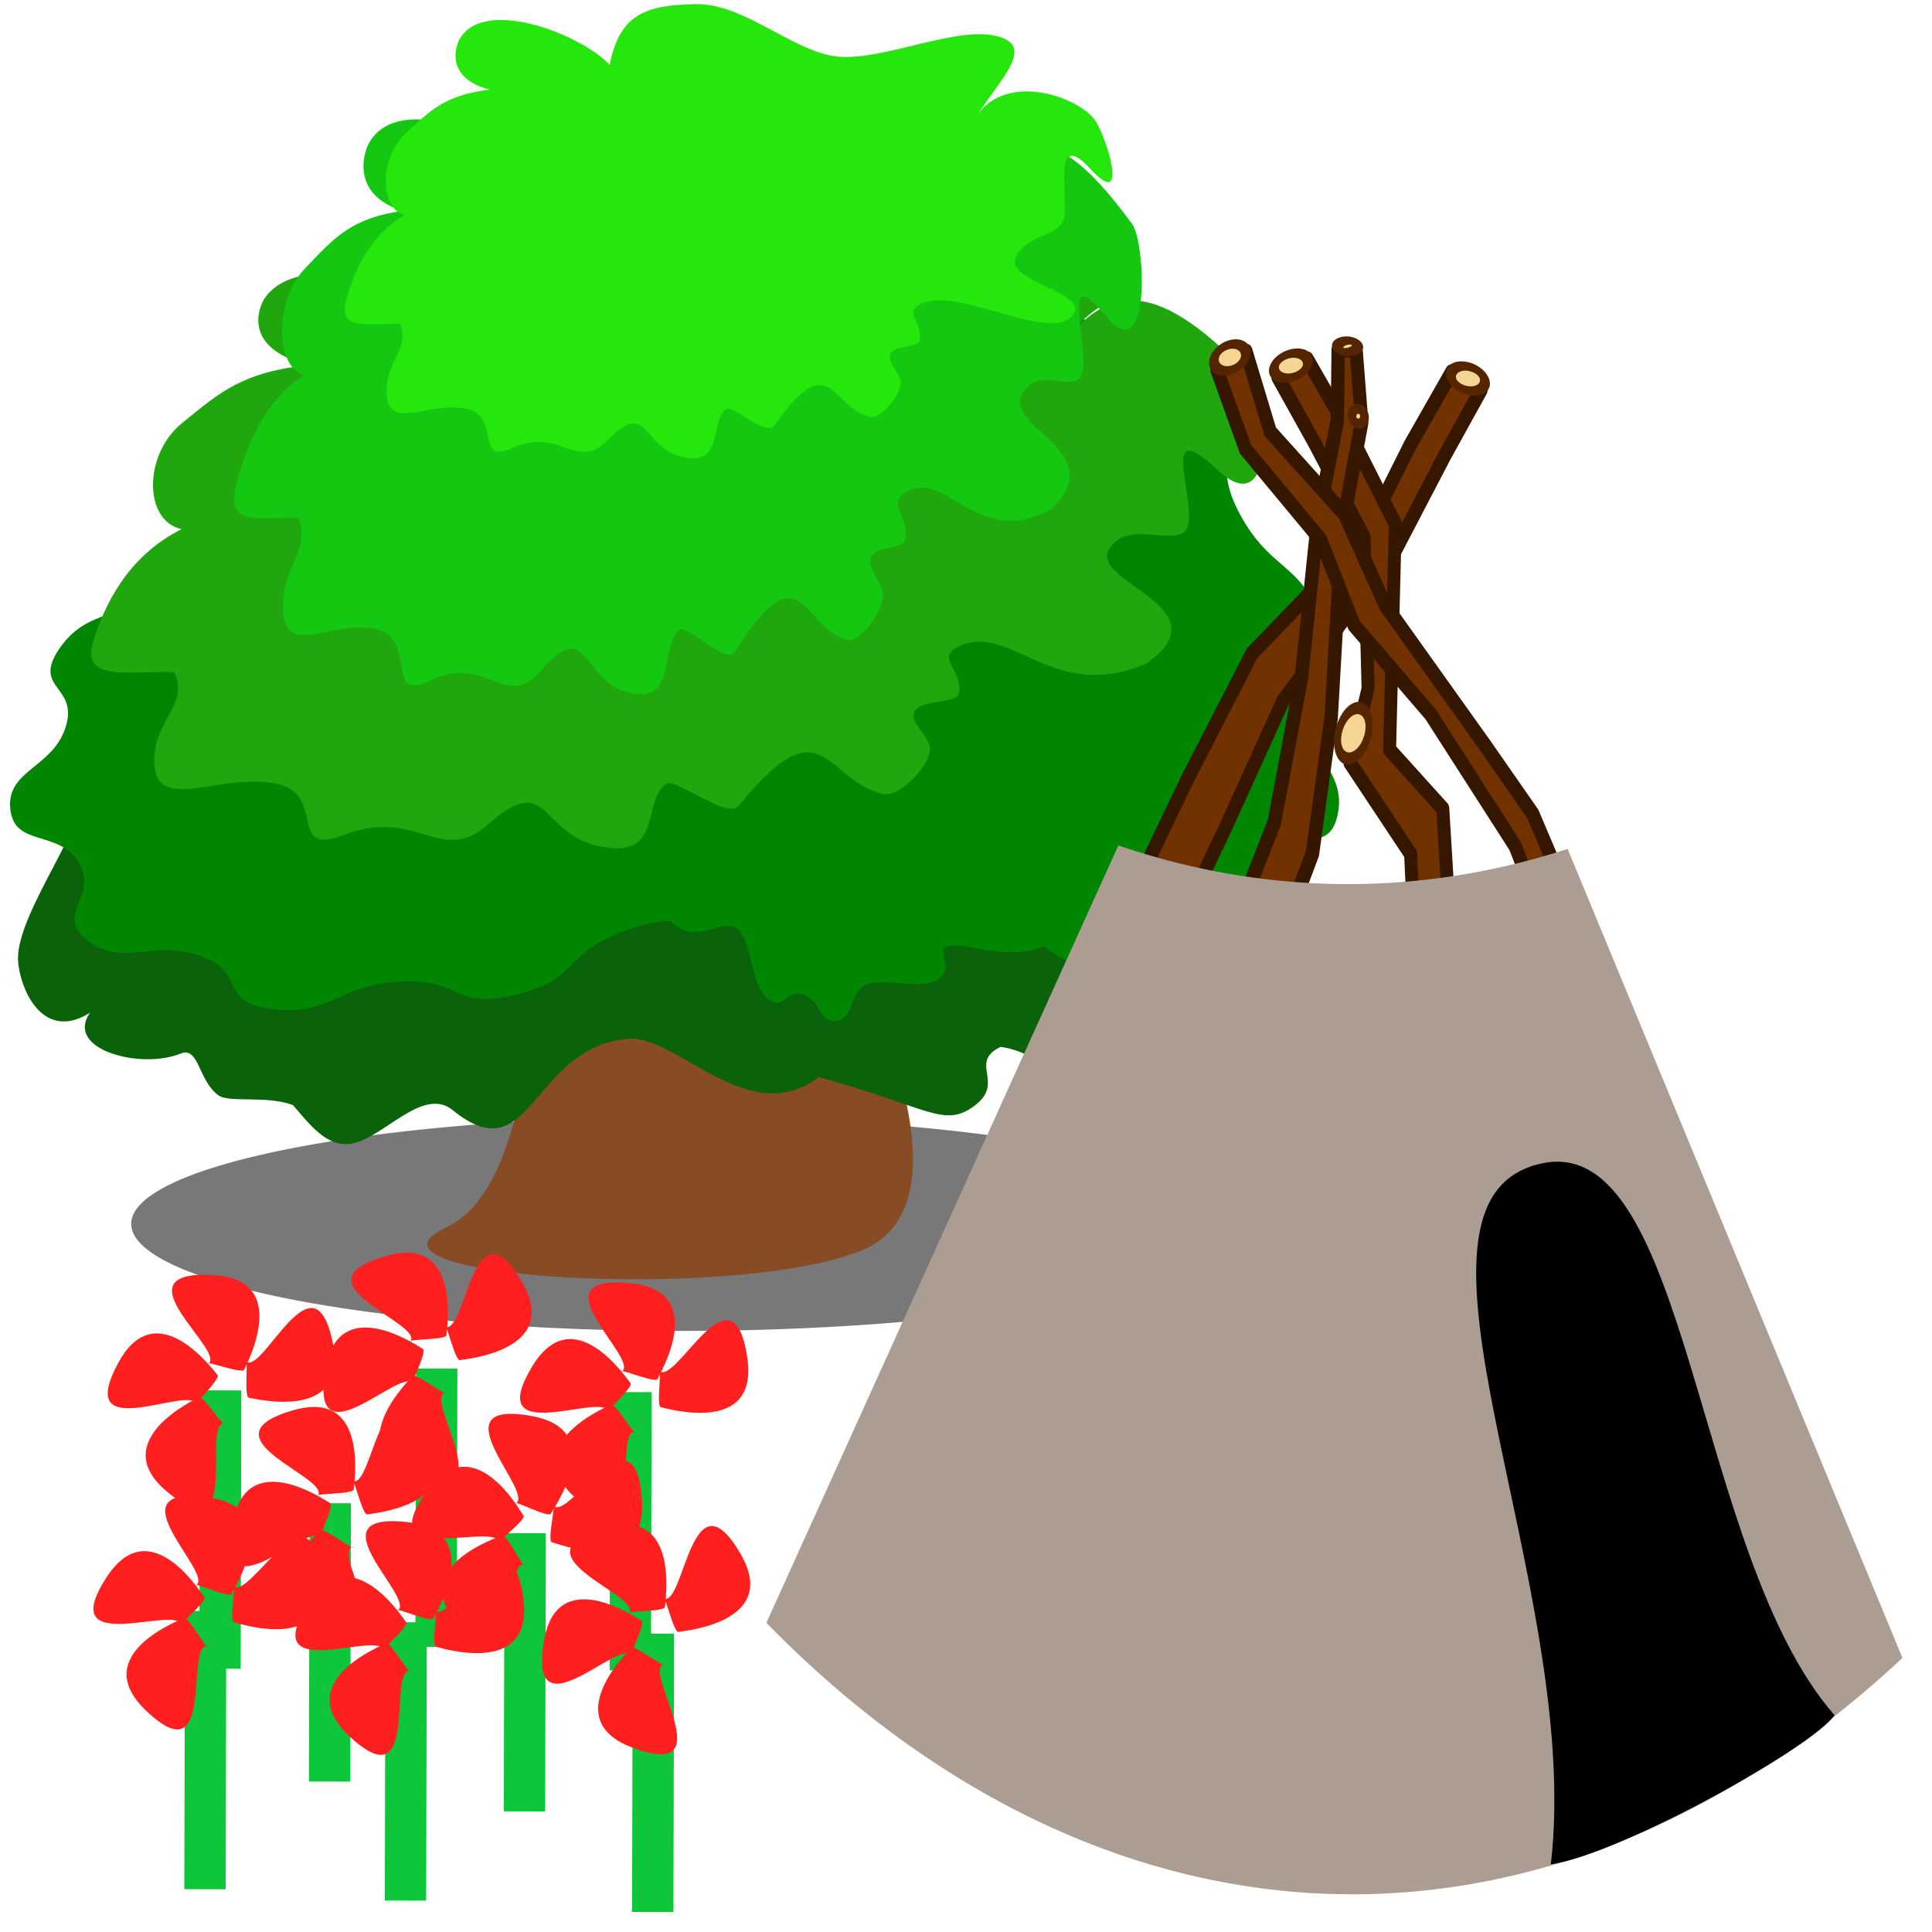 <?xml version="1.0" encoding="UTF-8" standalone="no"?>
<!-- Created with Inkscape (http://www.inkscape.org/) -->

<svg
   xmlns:osb="http://www.openswatchbook.org/uri/2009/osb"
   xmlns:dc="http://purl.org/dc/elements/1.1/"
   xmlns:cc="http://creativecommons.org/ns#"
   xmlns:rdf="http://www.w3.org/1999/02/22-rdf-syntax-ns#"
   xmlns:svg="http://www.w3.org/2000/svg"
   xmlns="http://www.w3.org/2000/svg"
   xmlns:xlink="http://www.w3.org/1999/xlink"
   xmlns:sodipodi="http://sodipodi.sourceforge.net/DTD/sodipodi-0.dtd"
   xmlns:inkscape="http://www.inkscape.org/namespaces/inkscape"
   width="420mm"
   height="420mm"
   viewBox="0 0 420 420"
   version="1.1"
   id="svg8"
   sodipodi:docname="town_button.svg.2019_09_12_15_59_25.0.svg"
   inkscape:version="0.92.3 (2405546, 2018-03-11)"
   inkscape:export-filename="/home/jakmeier/fun/gamedev/paddlers/paddlers-frontend/static/gui/town_button_hov.png"
   inkscape:export-xdpi="4.8380952"
   inkscape:export-ydpi="4.8380952">
  <defs
     id="defs2">
    <linearGradient
       osb:paint="solid"
       id="linearGradient2518">
      <stop
         id="stop2516"
         offset="0"
         style="stop-color:#fcb5ff;stop-opacity:1;" />
    </linearGradient>
    <inkscape:path-effect
       end_linecap_type="zerowidth"
       miter_limit="4"
       linejoin_type="extrp_arc"
       start_linecap_type="zerowidth"
       interpolator_beta="0.2"
       interpolator_type="CubicBezierJohan"
       sort_points="true"
       offset_points="0,142.162"
       is_visible="true"
       id="path-effect888"
       effect="powerstroke" />
    <filter
       y="-0.25"
       height="1.5"
       inkscape:menu-tooltip="Darkens the edge with an inner blur and adds a flexible glow"
       inkscape:menu="Shadows and Glows"
       inkscape:label="Dark and Glow"
       style="color-interpolation-filters:sRGB;"
       id="filter1187">
      <feGaussianBlur
         stdDeviation="5"
         result="result6"
         id="feGaussianBlur1177" />
      <feComposite
         result="result8"
         in="SourceGraphic"
         operator="atop"
         in2="result6"
         id="feComposite1179" />
      <feComposite
         result="result9"
         operator="over"
         in2="SourceAlpha"
         in="result8"
         id="feComposite1181" />
      <feColorMatrix
         values="1 0 0 0 0 0 1 0 0 0 0 0 1 0 0 0 0 0 1 0 "
         result="result10"
         id="feColorMatrix1183" />
      <feBlend
         in="result10"
         mode="normal"
         in2="result6"
         id="feBlend1185" />
    </filter>
  </defs>
  <sodipodi:namedview
     id="base"
     pagecolor="#ffffff"
     bordercolor="#666666"
     borderopacity="1.0"
     inkscape:pageopacity="0.0"
     inkscape:pageshadow="2"
     inkscape:zoom="0.35000001"
     inkscape:cx="950.57466"
     inkscape:cy="409.18073"
     inkscape:document-units="mm"
     inkscape:current-layer="layer3"
     showgrid="false"
     inkscape:window-width="3750"
     inkscape:window-height="2049"
     inkscape:window-x="90"
     inkscape:window-y="55"
     inkscape:window-maximized="1"
     inkscape:snap-nodes="false"
     inkscape:pagecheckerboard="true" />
  <g
     inkscape:groupmode="layer"
     id="layer3"
     inkscape:label="Glow"
     style="display:inline">
    <g
       id="g1149"
       style="filter:url(#filter1187)">
      <g
         style="stroke-width:1.753"
         transform="matrix(0.57,0,0,0.57,2.188,0.337)"
         id="g877-3">
        <g
           style="stroke-width:1.753"
           id="layer2-6"
           inkscape:label="back"
           transform="translate(0.843,6.622)">
          <path
             style="opacity:1;fill:#000000;fill-opacity:0.529;stroke:none;stroke-width:35.067;stroke-linecap:round;stroke-linejoin:round;stroke-miterlimit:4;stroke-dasharray:none;stroke-opacity:1;paint-order:markers stroke fill"
             d="M 464.911,459.557 A 209.777,40.821 0 0 1 255.134,500.378 209.777,40.821 0 0 1 45.357,459.557 209.777,40.821 0 0 1 255.134,418.735 209.777,40.821 0 0 1 464.911,459.557 Z"
             id="path2500-7" />
          <path
             style="opacity:1;fill:#874c25;fill-opacity:1;stroke:none;stroke-width:35.067;stroke-linecap:round;stroke-linejoin:round;stroke-miterlimit:4;stroke-dasharray:none;stroke-opacity:1;paint-order:markers stroke fill"
             d="m 198.513,342.913 h 114.905 c 0,0 59.202,105.506 11.493,126.336 -46.434,20.273 -201.459,11.15 -159.539,-8.285 37.721,-17.488 33.141,-118.05 33.141,-118.05 z"
             id="rect2497-5"
             inkscape:connector-curvature="0"
             sodipodi:nodetypes="ccssc" />
        </g>
        <g
           style="stroke-width:1.753"
           inkscape:label="Layer 1"
           id="layer1-3-3"
           transform="translate(0.843,209.622)">
          <path
             transform="matrix(0.998,-0.067,-0.117,0.993,0,0)"
             style="opacity:1;fill:#0a620a;fill-opacity:1;stroke:none;stroke-width:50.04;stroke-linecap:round;stroke-linejoin:round;stroke-miterlimit:4;stroke-dasharray:none;stroke-opacity:1;paint-order:markers stroke fill"
             d="m 504.373,98.779 c 0,26.488 -9.86,51.119 -27.383,72.539 -2.919,3.568 -15.48,2.93 -13.45,8.065 6.044,15.287 0.198,21.709 -15.904,19.716 -11.492,-1.423 1.559,7.569 -7.362,27.968 -6.645,15.195 -17.455,-5.632 -37.115,-9.48 -11.754,5.301 3.546,13.889 -7.251,22.048 -10.755,8.127 -17.262,-0.378 -61.397,-15.077 -24.704,18.963 -56.594,-20.301 -75.337,-19.779 -36.998,1.031 -30.623,50.124 -64.144,23.068 -12.914,-10.423 -25.886,9.916 -38.329,10.376 -8.904,0.329 -16.038,-8.524 -23.489,-16.527 -10.873,-4.506 -24.683,-2.369 -29.171,-5.719 -8.469,-6.322 -9.635,-19.539 -16.386,-17.108 -17.33,6.239 -56.616,-8.7 -28.052,-25.87 -20.787,24.147 -35.444,0.732 -38.628,-13.451 -3.661,-16.31 16.898,-46.624 16.898,-60.768 0,-83.936 104.43,-151.979 233.25,-151.979 128.821,-4e-6 233.25,68.043 233.25,151.979 z"
             id="path815-5"
             inkscape:connector-curvature="0"
             sodipodi:nodetypes="ssssscscssscsscssss" />
          <path
             transform="matrix(2.741,3.002,-1.76,1.653,-405.096,-798.822)"
             style="opacity:1;fill:#008600;fill-opacity:1;stroke:none;stroke-width:11.194;stroke-linecap:round;stroke-linejoin:round;stroke-miterlimit:4;stroke-dasharray:none;stroke-opacity:1;paint-order:markers stroke fill"
             inkscape:transform-center-x="-5.8878155"
             inkscape:transform-center-y="-7.836014"
             d="m 297.523,23.048 c -4.854,3.748 -1.899,7.296 -7.558,9.66 -5.659,2.364 -6.106,-2.232 -12.183,-1.414 -6.078,0.819 -5.293,5.369 -11.375,4.587 -6.082,-0.782 -4.171,-4.986 -9.844,-7.316 -5.673,-2.33 -7.268,2.003 -12.144,-1.715 -4.876,-3.719 -1.119,-6.404 -4.867,-11.258 -3.748,-4.854 -7.296,-1.899 -9.66,-7.558 -2.364,-5.659 2.232,-6.106 1.414,-12.183 -0.819,-6.078 -5.369,-5.293 -4.587,-11.375 0.782,-6.082 4.986,-4.171 7.316,-9.844 2.33,-5.673 -2.003,-7.268 1.715,-12.144 3.719,-4.876 6.404,-1.119 11.258,-4.867 4.854,-3.748 1.899,-7.296 7.558,-9.66 5.659,-2.364 6.106,2.232 12.183,1.414 6.078,-0.819 5.293,-5.369 11.375,-4.587 6.082,0.782 4.171,4.986 9.844,7.316 5.673,2.33 7.268,-2.003 12.144,1.715 4.876,3.719 1.119,6.404 4.867,11.258 3.748,4.854 7.296,1.899 9.66,7.558 2.364,5.659 -2.232,6.106 -1.414,12.183 0.819,6.078 5.369,5.293 4.587,11.375 -0.782,6.082 -4.986,4.171 -7.316,9.844 -2.33,5.673 2.003,7.268 -1.715,12.144 -3.719,4.876 -6.404,1.119 -11.258,4.867 z"
             id="path2503-5-6" />
          <path
             transform="matrix(3.888,-1.187,0.738,2.299,-870.797,403.034)"
             style="opacity:1;fill:#008600;fill-opacity:1;stroke:none;stroke-width:11.194;stroke-linecap:round;stroke-linejoin:round;stroke-miterlimit:4;stroke-dasharray:none;stroke-opacity:1;paint-order:markers stroke fill"
             inkscape:transform-center-x="4.5509025"
             inkscape:transform-center-y="-8.6809621"
             d="m 297.523,23.048 c -4.854,3.748 -1.899,7.296 -7.558,9.66 -5.659,2.364 -6.106,-2.232 -12.183,-1.414 -6.078,0.819 -5.293,5.369 -11.375,4.587 -6.082,-0.782 -4.171,-4.986 -9.844,-7.316 -5.673,-2.33 -7.268,2.003 -12.144,-1.715 -4.876,-3.719 -1.119,-6.404 -4.867,-11.258 -3.748,-4.854 -7.296,-1.899 -9.66,-7.558 -2.364,-5.659 2.232,-6.106 1.414,-12.183 -0.819,-6.078 -5.369,-5.293 -4.587,-11.375 0.782,-6.082 4.986,-4.171 7.316,-9.844 2.33,-5.673 -2.003,-7.268 1.715,-12.144 3.719,-4.876 6.404,-1.119 11.258,-4.867 4.854,-3.748 1.899,-7.296 7.558,-9.66 5.659,-2.364 6.106,2.232 12.183,1.414 6.078,-0.819 5.293,-5.369 11.375,-4.587 6.082,0.782 4.171,4.986 9.844,7.316 5.673,2.33 7.268,-2.003 12.144,1.715 4.876,3.719 1.119,6.404 4.867,11.258 3.748,4.854 7.296,1.899 9.66,7.558 2.364,5.659 -2.232,6.106 -1.414,12.183 0.819,6.078 5.369,5.293 4.587,11.375 -0.782,6.082 -4.986,4.171 -7.316,9.844 -2.33,5.673 2.003,7.268 -1.715,12.144 -3.719,4.876 -6.404,1.119 -11.258,4.867 z"
             id="path2503-5-3-2" />
          <path
             transform="matrix(0.326,1.911,-1.062,0.403,206.765,-426.751)"
             style="opacity:1;fill:#008600;fill-opacity:1;stroke:none;stroke-width:23.86;stroke-linecap:round;stroke-linejoin:round;stroke-miterlimit:4;stroke-dasharray:none;stroke-opacity:1;paint-order:markers stroke fill"
             inkscape:transform-center-x="-4.1015268"
             inkscape:transform-center-y="-2.3965311"
             d="m 294.153,23.776 c -4.854,3.748 1.36,18.869 -9.811,24.828 -5.625,3 -3.888,9.306 -9.965,10.124 -6.078,0.819 -1.887,-22.065 -7.969,-22.847 -6.082,-0.782 -4.171,-4.986 -9.844,-7.316 -5.673,-2.33 -7.268,2.003 -12.144,-1.715 -4.876,-3.719 -1.119,-6.404 -4.867,-11.258 -3.748,-4.854 -7.296,-1.899 -9.66,-7.558 -2.364,-5.659 2.232,-6.106 1.414,-12.183 -0.819,-6.078 -5.369,-5.293 -4.587,-11.375 0.782,-6.082 4.986,-4.171 7.316,-9.844 2.33,-5.673 -2.003,-7.268 1.715,-12.144 3.719,-4.876 6.404,-1.119 11.258,-4.867 4.854,-3.748 1.899,-7.296 7.558,-9.66 5.659,-2.364 6.106,2.232 12.183,1.414 6.078,-0.819 5.293,-5.369 11.375,-4.587 6.082,0.782 4.171,4.986 9.844,7.316 5.673,2.33 9.736,-5.954 14.2,-13.674 23.483,-40.61 15.809,-4.827 13.009,3.471 -7.578,22.461 -0.616,10.469 1.748,16.127 2.364,5.659 -4.518,20.712 -3.7,26.789 0.819,6.078 5.369,5.293 4.587,11.375 -0.782,6.082 -4.986,4.171 -7.316,9.844 -2.33,5.673 2.003,7.268 -1.715,12.144 -3.719,4.876 -9.774,1.847 -14.628,5.595 z"
             id="path2503-5-1-9"
             inkscape:connector-curvature="0"
             sodipodi:nodetypes="sssssssscsssssssssssscccs" />
          <path
             style="opacity:1;fill:#1fa70d;fill-opacity:1;stroke:none;stroke-width:35.067;stroke-linecap:round;stroke-linejoin:round;stroke-miterlimit:4;stroke-dasharray:none;stroke-opacity:1;paint-order:markers stroke fill"
             inkscape:transform-center-x="3.3603779"
             inkscape:transform-center-y="-7.776491"
             d="m 360.348,36.659 c -7.941,4.097 2.061,8.457 0.721,17.423 -0.65,4.348 -14.585,2.224 -16.957,7.06 -2.341,4.773 6.69,9.532 5.817,15.141 -1.077,6.921 -11.98,17.653 -17.839,16.316 -22.328,-5.095 -22.701,-35.566 -55.006,4.502 -4.34,5.383 -24.006,-10.636 -27.542,-8.388 -9.133,5.807 -1.829,26.526 -21.578,24.474 -27.83,-2.891 -21.725,-30.987 -46.783,-8.781 -17.607,15.603 -26.895,-6.956 -54.947,3.873 -21.674,8.367 -5.9,-15.984 -26.024,-19.711 C 77.92,84.44 53.854,101.043 54.157,79.189 54.361,64.531 67.717,57.857 61.755,46.125 43.644,45.534 25.753,50.183 31.05,33.714 35.006,21.415 43.462,2.154 64.584,-8.401 50.098,-11.477 49.928,-36.768 64.708,-48.82 79.488,-60.871 87.807,-68.314 113.467,-71.064 95.093,-75.041 90.815,-85.526 95.676,-95.505 c 13.428,-22.896 70.712,-3.043 86.866,12.039 5.713,-25.932 21.793,-29.875 49.388,-30.361 28.829,-0.508 57.301,25.093 83.546,26.359 26.245,1.266 65.789,-15.052 89,-10.512 23.21,4.54 11.959,-2.076 -2.766,17.285 17.405,-20.573 35.05,-23.582 71.101,14.723 6.655,7.071 9.45,56.41 -13.368,34.809 -21.261,-20.127 -9.548,7.086 -10.742,19.793 -1.194,12.707 -22.028,-2.383 -30.297,10.432 C 410.134,11.878 462.706,21.239 432.768,42.74 396.222,58.571 380.631,26.193 360.348,36.659 Z"
             id="path2503-2-1"
             inkscape:connector-curvature="0"
             sodipodi:nodetypes="sssssssssssscscscccssscsscccs" />
          <path
             style="opacity:1;fill:#14c710;fill-opacity:1;stroke:none;stroke-width:35.067;stroke-linecap:round;stroke-linejoin:round;stroke-miterlimit:4;stroke-dasharray:none;stroke-opacity:1;paint-order:markers stroke fill"
             inkscape:transform-center-x="2.5996153"
             inkscape:transform-center-y="-7.776491"
             d="m 340.121,-22.104 c -6.143,4.097 1.594,8.457 0.558,17.423 -0.503,4.348 -11.283,2.224 -13.118,7.059 -1.811,4.773 5.175,9.532 4.5,15.141 -0.833,6.921 -9.268,17.653 -13.801,16.316 -17.273,-5.095 -17.562,-35.566 -42.553,4.502 -3.357,5.383 -18.571,-10.636 -21.307,-8.388 -7.065,5.807 -1.415,26.526 -16.693,24.474 -21.53,-2.891 -16.807,-30.987 -36.192,-8.781 -13.621,15.603 -20.806,-6.956 -42.508,3.873 -16.767,8.367 -4.565,-15.984 -20.133,-19.711 -17.243,-4.127 -35.861,12.476 -35.626,-9.378 0.158,-14.658 10.489,-21.332 5.878,-33.064 -14.011,-0.591 -27.852,4.058 -23.754,-12.411 3.061,-12.299 9.602,-31.56 25.942,-42.115 -11.207,-3.077 -11.337,-28.368 0.096,-40.419 11.434,-12.051 17.869,-19.495 37.72,-22.244 -14.214,-3.978 -17.524,-14.462 -13.763,-24.442 10.388,-22.896 54.704,-3.043 67.2,12.039 4.419,-25.932 16.859,-29.875 38.207,-30.361 22.303,-0.508 44.329,25.093 64.632,26.359 20.303,1.266 50.895,-15.052 68.851,-10.512 17.956,4.54 9.251,-2.076 -2.14,17.285 13.465,-20.573 27.115,-23.582 55.005,14.723 5.149,7.071 7.311,56.41 -10.342,34.809 -16.448,-20.127 -7.386,7.086 -8.31,19.793 -0.924,12.707 -17.041,-2.383 -23.438,10.432 -6.397,12.816 34.274,22.177 11.113,43.678 -28.272,15.831 -40.334,-16.546 -56.025,-6.081 z"
             id="path2503-2-9-2"
             inkscape:connector-curvature="0"
             sodipodi:nodetypes="sssssssssssscscscccssscsscccs" />
          <path
             style="opacity:1;fill:#25e70b;fill-opacity:1;stroke:none;stroke-width:35.067;stroke-linecap:round;stroke-linejoin:round;stroke-miterlimit:4;stroke-dasharray:none;stroke-opacity:1;paint-order:markers stroke fill"
             inkscape:transform-center-x="2.2273475"
             inkscape:transform-center-y="-5.9305437"
             d="m 345.697,-93.875 c -5.263,3.125 1.366,6.449 0.478,13.287 -0.431,3.316 -9.667,1.696 -11.239,5.384 -1.552,3.64 4.434,7.269 3.856,11.547 -0.714,5.278 -7.94,13.462 -11.824,12.443 -14.799,-3.885 -15.047,-27.123 -36.459,3.434 -2.877,4.105 -15.912,-8.112 -18.255,-6.397 -6.054,4.428 -1.212,20.229 -14.302,18.664 -18.446,-2.205 -14.4,-23.631 -31.009,-6.696 -11.67,11.899 -17.826,-5.305 -36.42,2.954 -14.366,6.381 -3.911,-12.19 -17.249,-15.032 -14.773,-3.148 -30.725,9.515 -30.523,-7.152 0.135,-11.179 8.987,-16.268 5.036,-25.216 -12.004,-0.451 -23.863,3.094 -20.352,-9.465 2.622,-9.38 8.227,-24.069 22.227,-32.118 -9.601,-2.346 -9.714,-21.634 0.083,-30.825 9.796,-9.191 15.31,-14.867 32.318,-16.964 -12.178,-3.034 -15.014,-11.029 -11.792,-18.64 8.9,-17.461 46.869,-2.321 57.576,9.181 3.786,-19.776 14.444,-22.784 32.735,-23.154 19.108,-0.387 37.98,19.136 55.375,20.102 17.395,0.966 43.606,-11.479 58.99,-8.017 15.384,3.462 3.032,15.135 -6.728,29.901 11.536,-15.69 37.143,-7.031 44.293,1.716 4.41,5.394 13.993,35.814 -1.132,19.34 -14.092,-15.349 -9.162,7.134 -9.954,16.824 -0.792,9.691 -13.055,6.542 -18.536,16.315 -5.481,9.774 30.653,14.03 20.857,23.221 -9.796,9.191 -44.605,-12.619 -58.049,-4.637 z"
             id="path2503-7"
             inkscape:connector-curvature="0"
             sodipodi:nodetypes="sssssssssssscscscccssscsscccs" />
        </g>
      </g>
      <g
         id="use2163-0"
         transform="matrix(-0.021,-0.193,0.169,-0.012,222.828,129.562)"
         style="stroke-width:5.844">
        <g
           style="stroke-width:5.844"
           transform="translate(-34.699,262.957)"
           id="g4693-93">
          <g
             style="stroke-width:5.844"
             id="g4688-60">
            <path
               d="m -1041.096,-655.341 c 0,23.027 -18.667,41.694 -41.694,41.694 -23.027,0 -41.694,-18.667 -41.694,-41.694 0,-23.027 18.667,-41.694 41.694,-41.694 23.027,0 41.694,18.667 41.694,41.694 z m -19.794,-35.486 878.112,609.799 135.404,99.992 120.881,159.096 99.254,71.57 78.671,63.423 -22.317,34.86 -71.07,-55.851 L 56.355,216.052 -102.294,52.297 -238.095,-37.873 -1106.657,-636.416 Z"
               style="opacity:1;fill:#723200;fill-opacity:1;stroke:#351700;stroke-width:16.586;stroke-linecap:round;stroke-linejoin:round;stroke-miterlimit:4;stroke-dasharray:none;stroke-opacity:1;paint-order:markers stroke fill"
               id="path963-6"
               inkscape:connector-curvature="0"
               sodipodi:nodetypes="sssssccccccccccccc" />
          </g>
          <path
             transform="matrix(0.934,-0.356,-0.019,1,0,0)"
             style="opacity:1;fill:#f5d591;fill-opacity:1;stroke:#552500;stroke-width:11.482;stroke-linecap:butt;stroke-linejoin:round;stroke-miterlimit:4;stroke-dasharray:none;stroke-opacity:1;paint-order:markers stroke fill"
             d="m 283.886,428.274 a 15.41,20.577 0 0 1 -15.41,20.577 15.41,20.577 0 0 1 -15.41,-20.577 15.41,20.577 0 0 1 15.41,-20.577 15.41,20.577 0 0 1 15.41,20.577 z"
             id="circle965-26" />
        </g>
        <g
           id="g4693-3-1"
           style="stroke-width:5.844"
           transform="matrix(0.985,0.243,0.121,-0.985,-42.878,640.148)">
          <g
             style="stroke-width:5.844"
             id="g4688-6-8">
            <path
               d="m -1337.254,-98.355 c 0,23.027 -18.667,41.694 -41.694,41.694 -23.027,0 -41.694,-18.667 -41.694,-41.694 0,-23.027 18.667,-41.694 41.694,-41.694 23.027,0 41.694,18.667 41.694,41.694 z m -19.794,-35.486 1115.861,212.871 61.852,75.86 252.841,23.171 99.254,71.57 78.671,63.423 -22.317,34.86 -71.07,-55.851 -101.691,-76.011 -168.529,-25.429 -84.687,13.047 -97.491,-89.725 -1108.463,-193.376 z"
               style="opacity:1;fill:#723200;fill-opacity:1;stroke:#351700;stroke-width:16.586;stroke-linecap:round;stroke-linejoin:round;stroke-miterlimit:4;stroke-dasharray:none;stroke-opacity:1;paint-order:markers stroke fill"
               id="path963-1-7"
               inkscape:connector-curvature="0"
               sodipodi:nodetypes="ssssscccccccccccccc" />
          </g>
          <path
             transform="matrix(0.934,-0.356,-0.019,1,0,0)"
             style="opacity:1;fill:#f5d591;fill-opacity:1;stroke:#552500;stroke-width:11.482;stroke-linecap:butt;stroke-linejoin:round;stroke-miterlimit:4;stroke-dasharray:none;stroke-opacity:1;paint-order:markers stroke fill"
             d="m 283.886,428.274 a 15.41,20.577 0 0 1 -15.41,20.577 15.41,20.577 0 0 1 -15.41,-20.577 15.41,20.577 0 0 1 15.41,-20.577 15.41,20.577 0 0 1 15.41,20.577 z"
             id="circle965-2-92" />
        </g>
        <g
           id="g4693-9-0"
           style="stroke-width:5.844"
           transform="matrix(0.954,-0.307,0.232,0.974,-51.559,232.938)">
          <g
             style="stroke-width:5.844"
             id="g4688-22-2">
            <path
               d="m -1008.909,-811.516 c 0,23.027 -18.667,41.694 -41.694,41.694 -23.027,0 -41.694,-18.667 -41.694,-41.694 0,-23.027 18.667,-41.694 41.694,-41.694 23.027,0 41.694,18.667 41.694,41.694 z m -19.794,-35.486 800.843,830.574 143.094,101.321 158.273,93.167 99.254,71.57 73.989,34.463 -6.318,21.538 -78.172,-27.582 L 56.555,203.419 -138.133,101.251 -274.901,14.181 -1074.47,-792.592 Z"
               style="opacity:1;fill:#723200;fill-opacity:1;stroke:#351700;stroke-width:16.586;stroke-linecap:round;stroke-linejoin:round;stroke-miterlimit:4;stroke-dasharray:none;stroke-opacity:1;paint-order:markers stroke fill"
               id="path963-8-3"
               inkscape:connector-curvature="0"
               sodipodi:nodetypes="sssssccccccccccccc" />
          </g>
          <path
             transform="matrix(0.921,-0.389,-0.025,1,0,0)"
             style="opacity:1;fill:#f5d591;fill-opacity:1;stroke:#552500;stroke-width:11.585;stroke-linecap:butt;stroke-linejoin:round;stroke-miterlimit:4;stroke-dasharray:none;stroke-opacity:1;paint-order:markers stroke fill"
             d="m 287.291,406.048 a 7.566,12.147 0 0 1 -7.566,12.147 7.566,12.147 0 0 1 -7.566,-12.147 7.566,12.147 0 0 1 7.566,-12.147 7.566,12.147 0 0 1 7.566,12.147 z"
             id="circle965-9-75" />
          <path
             transform="matrix(0.868,-0.497,0.558,0.83,0,0)"
             style="opacity:1;fill:#f5d591;fill-opacity:1;stroke:#552500;stroke-width:11.072;stroke-linecap:butt;stroke-linejoin:round;stroke-miterlimit:4;stroke-dasharray:none;stroke-opacity:1;paint-order:markers stroke fill"
             d="m -5.649,325.213 a 7.947,8.342 0 0 1 -7.947,8.342 7.947,8.342 0 0 1 -7.947,-8.342 7.947,8.342 0 0 1 7.947,-8.342 7.947,8.342 0 0 1 7.947,8.342 z"
             id="circle965-9-7-9" />
        </g>
        <g
           transform="matrix(0.985,0.243,0.121,-0.985,506.778,629.504)"
           style="stroke-width:5.844"
           id="g4693-6-2">
          <g
             style="stroke-width:5.844"
             id="g4688-2-2"
             transform="translate(-593.641,-35.364)">
            <path
               d="m -1041.096,-655.341 c 0,23.027 -18.667,41.694 -41.694,41.694 -23.027,0 -41.694,-18.667 -41.694,-41.694 0,-23.027 18.667,-41.694 41.694,-41.694 23.027,0 41.694,18.667 41.694,41.694 z m -19.794,-35.486 874.113,545.523 72.895,70.075 148.786,146.165 99.054,64.568 86.442,105.9 88.227,41.921 L 286.312,318.185 199.065,270.743 103.468,162.413 10.441,108.264 -83.273,-1.486 -224.332,-127.362 -1106.657,-636.416 Z"
               style="opacity:1;fill:#723200;fill-opacity:1;stroke:#351700;stroke-width:16.586;stroke-linecap:round;stroke-linejoin:round;stroke-miterlimit:4;stroke-dasharray:none;stroke-opacity:1;paint-order:markers stroke fill"
               id="path963-9-8"
               inkscape:connector-curvature="0"
               sodipodi:nodetypes="sssssccccccccccccccc" />
          </g>
          <path
             transform="matrix(0.952,-0.305,-0.013,1,0,0)"
             style="opacity:1;fill:#f5d591;fill-opacity:1;stroke:#552500;stroke-width:11.355;stroke-linecap:butt;stroke-linejoin:round;stroke-miterlimit:4;stroke-dasharray:none;stroke-opacity:1;paint-order:markers stroke fill"
             d="m -289.43,174.439 a 16.172,19.344 0 0 1 -16.172,19.344 16.172,19.344 0 0 1 -16.172,-19.344 16.172,19.344 0 0 1 16.172,-19.344 16.172,19.344 0 0 1 16.172,19.344 z"
             id="circle965-1-9" />
        </g>
        <path
           transform="matrix(0.973,-0.232,-0.638,-0.77,0,0)"
           style="opacity:1;fill:#f5d591;fill-opacity:1;stroke:#552500;stroke-width:11.675;stroke-linecap:butt;stroke-linejoin:round;stroke-miterlimit:4;stroke-dasharray:none;stroke-opacity:1;paint-order:markers stroke fill"
           inkscape:transform-center-x="0.66164751"
           inkscape:transform-center-y="-7.1369052"
           d="m -415.94,-387.369 a 22.579,26.955 0 0 1 -22.579,26.955 22.579,26.955 0 0 1 -22.579,-26.955 22.579,26.955 0 0 1 22.579,-26.955 22.579,26.955 0 0 1 22.579,26.955 z"
           id="circle965-2-9-7" />
      </g>
      <path
         inkscape:connector-curvature="0"
         id="path870-3"
         d="m 243.116,183.795 -76.511,168.994 a 226.338,340.357 0 0 0 246.968,7.623 L 340.79,184.549 a 226.338,340.357 0 0 1 -97.674,-0.754 z"
         style="opacity:1;fill:#ac9d93;fill-opacity:1;stroke:none;stroke-width:20;stroke-linecap:round;stroke-linejoin:round;stroke-miterlimit:4;stroke-dasharray:none;stroke-opacity:1;paint-order:markers stroke fill" />
      <path
         sodipodi:nodetypes="ccsc"
         inkscape:connector-curvature="0"
         id="path909-6"
         d="m 398.812,372.862 c -4.905,7.115 -46.812,30.339 -61.68,32.44 7.152,-60.862 -38.589,-145.235 -1.616,-152.457 31.85,-6.221 32.725,85.184 63.295,120.017 z"
         style="opacity:1;fill:#000000;fill-opacity:1;stroke:none;stroke-width:20;stroke-linecap:round;stroke-linejoin:round;stroke-miterlimit:4;stroke-dasharray:none;stroke-opacity:1;paint-order:markers stroke fill" />
      <g
         style="stroke-width:16.644"
         transform="matrix(0.06,0,0,0.06,19.709,267.839)"
         id="g1017-1">
        <g
           style="stroke-width:16.644"
           id="layer2-0-2"
           inkscape:label="Backlayer"
           transform="translate(1055.793,462.529)">
          <path
             style="fill:none;stroke:#0dc639;stroke-width:149.799;stroke-linecap:butt;stroke-linejoin:miter;stroke-miterlimit:4;stroke-dasharray:none;stroke-opacity:1"
             d="m -639.186,910.176 c -2.426,1008.363 -2.426,1008.363 -2.426,1008.363"
             id="path890-9"
             inkscape:connector-curvature="0"
             inkscape:tile-cx="-640.39902"
             inkscape:tile-cy="1427.5872"
             inkscape:tile-w="27.397869"
             inkscape:tile-h="1008.4242"
             inkscape:tile-x0="-654.09795"
             inkscape:tile-y0="923.37507" />
          <use
             style="stroke-width:16.644"
             x="0"
             y="0"
             inkscape:tiled-clone-of="#path890-9"
             xlink:href="#path890-9"
             transform="translate(1541.036,-792.885)"
             id="use909-3"
             width="100%"
             height="100%" />
          <use
             style="stroke-width:16.644"
             x="0"
             y="0"
             inkscape:tiled-clone-of="#path890-9"
             xlink:href="#path890-9"
             transform="translate(1157.611,-282.004)"
             id="use911-1"
             width="100%"
             height="100%" />
          <use
             style="stroke-width:16.644"
             x="0"
             y="0"
             inkscape:tiled-clone-of="#path890-9"
             xlink:href="#path890-9"
             transform="translate(837.316,-878.279)"
             id="use913-9"
             width="100%"
             height="100%" />
          <use
             style="stroke-width:16.644"
             x="0"
             y="0"
             inkscape:tiled-clone-of="#path890-9"
             xlink:href="#path890-9"
             transform="translate(726.462,40.979)"
             id="use915-4"
             width="100%"
             height="100%" />
          <use
             style="stroke-width:16.644"
             x="0"
             y="0"
             inkscape:tiled-clone-of="#path890-9"
             xlink:href="#path890-9"
             transform="translate(1622.329,82.335)"
             id="use917-7"
             width="100%"
             height="100%" />
          <use
             style="stroke-width:16.644"
             x="0"
             y="0"
             inkscape:tiled-clone-of="#path890-9"
             xlink:href="#path890-9"
             transform="translate(451.448,-390.242)"
             id="use919-8"
             width="100%"
             height="100%" />
          <use
             style="stroke-width:16.644"
             x="0"
             y="0"
             inkscape:tiled-clone-of="#path890-9"
             xlink:href="#path890-9"
             transform="translate(54.411,-799.135)"
             id="use921-4"
             width="100%"
             height="100%" />
        </g>
        <g
           style="stroke-width:16.644"
           inkscape:label="Layer 1"
           id="layer1-6-5"
           transform="translate(1055.793,462.529)">
          <g
             style="stroke-width:16.644"
             id="g866-0"
             inkscape:tile-cx="97.459169"
             inkscape:tile-cy="179.03656"
             inkscape:tile-w="831.54736"
             inkscape:tile-h="832.6008"
             inkscape:tile-x0="-318.31451"
             inkscape:tile-y0="-237.26384"
             transform="translate(105.833,-150.482)">
            <path
               style="fill:#ff1f1f;fill-opacity:1;stroke:#fefefe;stroke-width:0;stroke-linecap:butt;stroke-linejoin:round;stroke-miterlimit:4;stroke-dasharray:none;stroke-opacity:1;paint-order:markers stroke fill"
               d="M 4.027,210.222 C -3.304,220.86 -263.061,469.159 9.179,571.181 345.056,697.051 41.884,291.125 123.32,269.157 132.286,287.592 14.939,195.624 4.027,210.222 Z"
               id="use928-2-3"
               inkscape:connector-curvature="0"
               sodipodi:nodetypes="cscc" />
            <path
               style="fill:#ff1f1f;fill-opacity:1;stroke:#fefefe;stroke-width:0;stroke-linecap:butt;stroke-linejoin:round;stroke-miterlimit:4;stroke-dasharray:none;stroke-opacity:1;paint-order:markers stroke fill"
               d="m 176.491,151.99 c 12.413,-3.583 370.704,-31.028 224.774,-282.478 C 221.222,-440.717 198.48,65.418 121.563,30.8 126.312,10.857 158.798,156.367 176.491,151.99 Z"
               id="use924-1-1"
               inkscape:connector-curvature="0"
               sodipodi:nodetypes="cscc" />
            <path
               style="fill:#ff1f1f;fill-opacity:1;stroke:#fefefe;stroke-width:0;stroke-linecap:butt;stroke-linejoin:round;stroke-miterlimit:4;stroke-dasharray:none;stroke-opacity:1;paint-order:markers stroke fill"
               d="M 127.393,61.183 C 126.924,48.272 187.103,-305.994 -92.212,-225.333 -436.818,-125.816 48.727,18.874 -3.494,85.112 -21.692,75.673 127.353,79.408 127.393,61.183 Z"
               id="use868-8-0"
               inkscape:connector-curvature="0"
               sodipodi:nodetypes="cscc" />
            <path
               style="fill:#ff1f1f;fill-opacity:1;stroke:#fefefe;stroke-width:0;stroke-linecap:butt;stroke-linejoin:round;stroke-miterlimit:4;stroke-dasharray:none;stroke-opacity:1;paint-order:markers stroke fill"
               d="M 42.119,111.483 C 30.282,106.306 -262.82,-101.581 -311.295,185.077 -371.102,538.744 -30.124,164.012 6.907,239.796 -9.491,252.099 58.523,119.425 42.119,111.483 Z"
               id="use870-7-6"
               inkscape:connector-curvature="0"
               sodipodi:nodetypes="cscc" />
            <g
               style="stroke-width:16.644"
               id="g853-3" />
            <path
               sodipodi:nodetypes="cscc"
               inkscape:connector-curvature="0"
               id="path824-7-5"
               d="M 131.898,93.001 C 133.677,80.205 254.434,-258.238 -34.642,-227.283 -391.29,-189.091 61.77,37.681 -1.156,93.849 -17.44,81.395 128.695,110.943 131.898,93.001 Z"
               style="fill:none;stroke:none;stroke-width:4.404px;stroke-linecap:butt;stroke-linejoin:miter;stroke-opacity:1" />
          </g>
          <use
             style="stroke-width:16.644"
             x="0"
             y="0"
             inkscape:tiled-clone-of="#g866-0"
             xlink:href="#g866-0"
             id="use871-5"
             transform="rotate(19.19,-503.296,-2192.913)"
             width="100%"
             height="100%" />
          <use
             style="stroke-width:16.644"
             x="0"
             y="0"
             inkscape:tiled-clone-of="#g866-0"
             xlink:href="#g866-0"
             transform="rotate(22.638,-2355.761,304.511)"
             id="use873-4"
             width="100%"
             height="100%" />
          <use
             style="stroke-width:16.644"
             x="0"
             y="0"
             xlink:href="#g866-0"
             id="use883-7"
             transform="translate(-335.69,558.932)"
             width="100%"
             height="100%" />
          <use
             style="stroke-width:16.644"
             x="0"
             y="0"
             inkscape:tiled-clone-of="#g866-0"
             xlink:href="#g866-0"
             transform="rotate(23.497,-2410.942,-1493.221)"
             id="use875-6"
             width="100%"
             height="100%" />
          <use
             style="stroke-width:16.644"
             x="0"
             y="0"
             inkscape:tiled-clone-of="#g866-0"
             xlink:href="#g866-0"
             transform="rotate(21.611,198.772,1993.847)"
             id="use877-5"
             width="100%"
             height="100%" />
          <use
             style="stroke-width:16.644"
             x="0"
             y="0"
             inkscape:tiled-clone-of="#g866-0"
             xlink:href="#g866-0"
             transform="rotate(26.241,-966.088,1044.879)"
             id="use881-6"
             width="100%"
             height="100%" />
          <use
             style="stroke-width:16.644"
             x="0"
             y="0"
             inkscape:tiled-clone-of="#g866-0"
             xlink:href="#g866-0"
             transform="translate(791.86,984.736)"
             id="use879-9"
             width="100%"
             height="100%" />
        </g>
      </g>
    </g>
  </g>
  <g
     inkscape:label="Layer 1"
     inkscape:groupmode="layer"
     id="layer1"
     transform="translate(0,123)"
     style="display:none">
    <circle
       r="0"
       cy="-30.328"
       cx="1049.184"
       id="ellipse2024"
       style="opacity:1;fill:#f5d591;fill-opacity:1;stroke:#723200;stroke-width:8;stroke-linecap:butt;stroke-linejoin:round;stroke-miterlimit:4;stroke-dasharray:none;stroke-opacity:1;paint-order:markers stroke fill" />
    <g
       id="g877"
       transform="matrix(0.57,0,0,0.57,2.188,-122.663)"
       style="stroke-width:1.753">
      <g
         transform="translate(0.843,6.622)"
         inkscape:label="back"
         id="layer2"
         style="stroke-width:1.753">
        <ellipse
           ry="40.821"
           rx="209.777"
           cy="459.557"
           cx="255.134"
           id="path2500"
           style="opacity:1;fill:#000000;fill-opacity:0.529;stroke:none;stroke-width:35.067;stroke-linecap:round;stroke-linejoin:round;stroke-miterlimit:4;stroke-dasharray:none;stroke-opacity:1;paint-order:markers stroke fill" />
        <path
           sodipodi:nodetypes="ccssc"
           inkscape:connector-curvature="0"
           id="rect2497"
           d="m 198.513,342.913 h 114.905 c 0,0 59.202,105.506 11.493,126.336 -46.434,20.273 -201.459,11.15 -159.539,-8.285 37.721,-17.488 33.141,-118.05 33.141,-118.05 z"
           style="opacity:1;fill:#874c25;fill-opacity:1;stroke:none;stroke-width:35.067;stroke-linecap:round;stroke-linejoin:round;stroke-miterlimit:4;stroke-dasharray:none;stroke-opacity:1;paint-order:markers stroke fill" />
      </g>
      <g
         transform="translate(0.843,209.622)"
         id="layer1-3"
         inkscape:label="Layer 1"
         style="stroke-width:1.753">
        <path
           sodipodi:nodetypes="ssssscscssscsscssss"
           inkscape:connector-curvature="0"
           id="path815"
           d="m 504.373,98.779 c 0,26.488 -9.86,51.119 -27.383,72.539 -2.919,3.568 -15.48,2.93 -13.45,8.065 6.044,15.287 0.198,21.709 -15.904,19.716 -11.492,-1.423 1.559,7.569 -7.362,27.968 -6.645,15.195 -17.455,-5.632 -37.115,-9.48 -11.754,5.301 3.546,13.889 -7.251,22.048 -10.755,8.127 -17.262,-0.378 -61.397,-15.077 -24.704,18.963 -56.594,-20.301 -75.337,-19.779 -36.998,1.031 -30.623,50.124 -64.144,23.068 -12.914,-10.423 -25.886,9.916 -38.329,10.376 -8.904,0.329 -16.038,-8.524 -23.489,-16.527 -10.873,-4.506 -24.683,-2.369 -29.171,-5.719 -8.469,-6.322 -9.635,-19.539 -16.386,-17.108 -17.33,6.239 -56.616,-8.7 -28.052,-25.87 -20.787,24.147 -35.444,0.732 -38.628,-13.451 -3.661,-16.31 16.898,-46.624 16.898,-60.768 0,-83.936 104.43,-151.979 233.25,-151.979 128.821,-4e-6 233.25,68.043 233.25,151.979 z"
           style="opacity:1;fill:#0a620a;fill-opacity:1;stroke:none;stroke-width:50.04;stroke-linecap:round;stroke-linejoin:round;stroke-miterlimit:4;stroke-dasharray:none;stroke-opacity:1;paint-order:markers stroke fill"
           transform="matrix(0.998,-0.067,-0.117,0.993,0,0)" />
        <path
           transform="matrix(2.741,3.002,-1.76,1.653,-405.096,-798.822)"
           inkscape:transform-center-y="-7.836014"
           inkscape:transform-center-x="-5.8878155"
           d="m 297.523,23.048 c -4.854,3.748 -1.899,7.296 -7.558,9.66 -5.659,2.364 -6.106,-2.232 -12.183,-1.414 -6.078,0.819 -5.293,5.369 -11.375,4.587 -6.082,-0.782 -4.171,-4.986 -9.844,-7.316 -5.673,-2.33 -7.268,2.003 -12.144,-1.715 -4.876,-3.719 -1.119,-6.404 -4.867,-11.258 -3.748,-4.854 -7.296,-1.899 -9.66,-7.558 -2.364,-5.659 2.232,-6.106 1.414,-12.183 -0.819,-6.078 -5.369,-5.293 -4.587,-11.375 0.782,-6.082 4.986,-4.171 7.316,-9.844 2.33,-5.673 -2.003,-7.268 1.715,-12.144 3.719,-4.876 6.404,-1.119 11.258,-4.867 4.854,-3.748 1.899,-7.296 7.558,-9.66 5.659,-2.364 6.106,2.232 12.183,1.414 6.078,-0.819 5.293,-5.369 11.375,-4.587 6.082,0.782 4.171,4.986 9.844,7.316 5.673,2.33 7.268,-2.003 12.144,1.715 4.876,3.719 1.119,6.404 4.867,11.258 3.748,4.854 7.296,1.899 9.66,7.558 2.364,5.659 -2.232,6.106 -1.414,12.183 0.819,6.078 5.369,5.293 4.587,11.375 -0.782,6.082 -4.986,4.171 -7.316,9.844 -2.33,5.673 2.003,7.268 -1.715,12.144 -3.719,4.876 -6.404,1.119 -11.258,4.867 z"
           inkscape:randomized="0"
           inkscape:rounded="0.5"
           inkscape:flatsided="false"
           sodipodi:arg2="1.1751258"
           sodipodi:arg1="0.91332639"
           sodipodi:r2="45.921387"
           sodipodi:r1="41.329247"
           sodipodi:cy="-9.6658211"
           sodipodi:cx="272.26605"
           sodipodi:sides="12"
           id="path2503-5"
           style="opacity:1;fill:#008600;fill-opacity:1;stroke:none;stroke-width:11.194;stroke-linecap:round;stroke-linejoin:round;stroke-miterlimit:4;stroke-dasharray:none;stroke-opacity:1;paint-order:markers stroke fill"
           sodipodi:type="star" />
        <path
           transform="matrix(3.888,-1.187,0.738,2.299,-870.797,403.034)"
           inkscape:transform-center-y="-8.6809621"
           inkscape:transform-center-x="4.5509025"
           d="m 297.523,23.048 c -4.854,3.748 -1.899,7.296 -7.558,9.66 -5.659,2.364 -6.106,-2.232 -12.183,-1.414 -6.078,0.819 -5.293,5.369 -11.375,4.587 -6.082,-0.782 -4.171,-4.986 -9.844,-7.316 -5.673,-2.33 -7.268,2.003 -12.144,-1.715 -4.876,-3.719 -1.119,-6.404 -4.867,-11.258 -3.748,-4.854 -7.296,-1.899 -9.66,-7.558 -2.364,-5.659 2.232,-6.106 1.414,-12.183 -0.819,-6.078 -5.369,-5.293 -4.587,-11.375 0.782,-6.082 4.986,-4.171 7.316,-9.844 2.33,-5.673 -2.003,-7.268 1.715,-12.144 3.719,-4.876 6.404,-1.119 11.258,-4.867 4.854,-3.748 1.899,-7.296 7.558,-9.66 5.659,-2.364 6.106,2.232 12.183,1.414 6.078,-0.819 5.293,-5.369 11.375,-4.587 6.082,0.782 4.171,4.986 9.844,7.316 5.673,2.33 7.268,-2.003 12.144,1.715 4.876,3.719 1.119,6.404 4.867,11.258 3.748,4.854 7.296,1.899 9.66,7.558 2.364,5.659 -2.232,6.106 -1.414,12.183 0.819,6.078 5.369,5.293 4.587,11.375 -0.782,6.082 -4.986,4.171 -7.316,9.844 -2.33,5.673 2.003,7.268 -1.715,12.144 -3.719,4.876 -6.404,1.119 -11.258,4.867 z"
           inkscape:randomized="0"
           inkscape:rounded="0.5"
           inkscape:flatsided="false"
           sodipodi:arg2="1.1751258"
           sodipodi:arg1="0.91332639"
           sodipodi:r2="45.921387"
           sodipodi:r1="41.329247"
           sodipodi:cy="-9.6658211"
           sodipodi:cx="272.26605"
           sodipodi:sides="12"
           id="path2503-5-3"
           style="opacity:1;fill:#008600;fill-opacity:1;stroke:none;stroke-width:11.194;stroke-linecap:round;stroke-linejoin:round;stroke-miterlimit:4;stroke-dasharray:none;stroke-opacity:1;paint-order:markers stroke fill"
           sodipodi:type="star" />
        <path
           sodipodi:nodetypes="sssssssscsssssssssssscccs"
           inkscape:connector-curvature="0"
           id="path2503-5-1"
           d="m 294.153,23.776 c -4.854,3.748 1.36,18.869 -9.811,24.828 -5.625,3 -3.888,9.306 -9.965,10.124 -6.078,0.819 -1.887,-22.065 -7.969,-22.847 -6.082,-0.782 -4.171,-4.986 -9.844,-7.316 -5.673,-2.33 -7.268,2.003 -12.144,-1.715 -4.876,-3.719 -1.119,-6.404 -4.867,-11.258 -3.748,-4.854 -7.296,-1.899 -9.66,-7.558 -2.364,-5.659 2.232,-6.106 1.414,-12.183 -0.819,-6.078 -5.369,-5.293 -4.587,-11.375 0.782,-6.082 4.986,-4.171 7.316,-9.844 2.33,-5.673 -2.003,-7.268 1.715,-12.144 3.719,-4.876 6.404,-1.119 11.258,-4.867 4.854,-3.748 1.899,-7.296 7.558,-9.66 5.659,-2.364 6.106,2.232 12.183,1.414 6.078,-0.819 5.293,-5.369 11.375,-4.587 6.082,0.782 4.171,4.986 9.844,7.316 5.673,2.33 9.736,-5.954 14.2,-13.674 23.483,-40.61 15.809,-4.827 13.009,3.471 -7.578,22.461 -0.616,10.469 1.748,16.127 2.364,5.659 -4.518,20.712 -3.7,26.789 0.819,6.078 5.369,5.293 4.587,11.375 -0.782,6.082 -4.986,4.171 -7.316,9.844 -2.33,5.673 2.003,7.268 -1.715,12.144 -3.719,4.876 -9.774,1.847 -14.628,5.595 z"
           inkscape:transform-center-y="-2.3965311"
           inkscape:transform-center-x="-4.1015268"
           style="opacity:1;fill:#008600;fill-opacity:1;stroke:none;stroke-width:23.86;stroke-linecap:round;stroke-linejoin:round;stroke-miterlimit:4;stroke-dasharray:none;stroke-opacity:1;paint-order:markers stroke fill"
           transform="matrix(0.326,1.911,-1.062,0.403,206.765,-426.751)" />
        <path
           sodipodi:nodetypes="sssssssssssscscscccssscsscccs"
           inkscape:connector-curvature="0"
           id="path2503-2"
           d="m 360.348,36.659 c -7.941,4.097 2.061,8.457 0.721,17.423 -0.65,4.348 -14.585,2.224 -16.957,7.06 -2.341,4.773 6.69,9.532 5.817,15.141 -1.077,6.921 -11.98,17.653 -17.839,16.316 -22.328,-5.095 -22.701,-35.566 -55.006,4.502 -4.34,5.383 -24.006,-10.636 -27.542,-8.388 -9.133,5.807 -1.829,26.526 -21.578,24.474 -27.83,-2.891 -21.725,-30.987 -46.783,-8.781 -17.607,15.603 -26.895,-6.956 -54.947,3.873 -21.674,8.367 -5.9,-15.984 -26.024,-19.711 C 77.92,84.44 53.854,101.043 54.157,79.189 54.361,64.531 67.717,57.857 61.755,46.125 43.644,45.534 25.753,50.183 31.05,33.714 35.006,21.415 43.462,2.154 64.584,-8.401 50.098,-11.477 49.928,-36.768 64.708,-48.82 79.488,-60.871 87.807,-68.314 113.467,-71.064 95.093,-75.041 90.815,-85.526 95.676,-95.505 c 13.428,-22.896 70.712,-3.043 86.866,12.039 5.713,-25.932 21.793,-29.875 49.388,-30.361 28.829,-0.508 57.301,25.093 83.546,26.359 26.245,1.266 65.789,-15.052 89,-10.512 23.21,4.54 11.959,-2.076 -2.766,17.285 17.405,-20.573 35.05,-23.582 71.101,14.723 6.655,7.071 9.45,56.41 -13.368,34.809 -21.261,-20.127 -9.548,7.086 -10.742,19.793 -1.194,12.707 -22.028,-2.383 -30.297,10.432 C 410.134,11.878 462.706,21.239 432.768,42.74 396.222,58.571 380.631,26.193 360.348,36.659 Z"
           inkscape:transform-center-y="-7.776491"
           inkscape:transform-center-x="3.3603779"
           style="opacity:1;fill:#1fa70d;fill-opacity:1;stroke:none;stroke-width:35.067;stroke-linecap:round;stroke-linejoin:round;stroke-miterlimit:4;stroke-dasharray:none;stroke-opacity:1;paint-order:markers stroke fill" />
        <path
           sodipodi:nodetypes="sssssssssssscscscccssscsscccs"
           inkscape:connector-curvature="0"
           id="path2503-2-9"
           d="m 340.121,-22.104 c -6.143,4.097 1.594,8.457 0.558,17.423 -0.503,4.348 -11.283,2.224 -13.118,7.059 -1.811,4.773 5.175,9.532 4.5,15.141 -0.833,6.921 -9.268,17.653 -13.801,16.316 -17.273,-5.095 -17.562,-35.566 -42.553,4.502 -3.357,5.383 -18.571,-10.636 -21.307,-8.388 -7.065,5.807 -1.415,26.526 -16.693,24.474 -21.53,-2.891 -16.807,-30.987 -36.192,-8.781 -13.621,15.603 -20.806,-6.956 -42.508,3.873 -16.767,8.367 -4.565,-15.984 -20.133,-19.711 -17.243,-4.127 -35.861,12.476 -35.626,-9.378 0.158,-14.658 10.489,-21.332 5.878,-33.064 -14.011,-0.591 -27.852,4.058 -23.754,-12.411 3.061,-12.299 9.602,-31.56 25.942,-42.115 -11.207,-3.077 -11.337,-28.368 0.096,-40.419 11.434,-12.051 17.869,-19.495 37.72,-22.244 -14.214,-3.978 -17.524,-14.462 -13.763,-24.442 10.388,-22.896 54.704,-3.043 67.2,12.039 4.419,-25.932 16.859,-29.875 38.207,-30.361 22.303,-0.508 44.329,25.093 64.632,26.359 20.303,1.266 50.895,-15.052 68.851,-10.512 17.956,4.54 9.251,-2.076 -2.14,17.285 13.465,-20.573 27.115,-23.582 55.005,14.723 5.149,7.071 7.311,56.41 -10.342,34.809 -16.448,-20.127 -7.386,7.086 -8.31,19.793 -0.924,12.707 -17.041,-2.383 -23.438,10.432 -6.397,12.816 34.274,22.177 11.113,43.678 -28.272,15.831 -40.334,-16.546 -56.025,-6.081 z"
           inkscape:transform-center-y="-7.776491"
           inkscape:transform-center-x="2.5996153"
           style="opacity:1;fill:#14c710;fill-opacity:1;stroke:none;stroke-width:35.067;stroke-linecap:round;stroke-linejoin:round;stroke-miterlimit:4;stroke-dasharray:none;stroke-opacity:1;paint-order:markers stroke fill" />
        <path
           sodipodi:nodetypes="sssssssssssscscscccssscsscccs"
           inkscape:connector-curvature="0"
           id="path2503"
           d="m 345.697,-93.875 c -5.263,3.125 1.366,6.449 0.478,13.287 -0.431,3.316 -9.667,1.696 -11.239,5.384 -1.552,3.64 4.434,7.269 3.856,11.547 -0.714,5.278 -7.94,13.462 -11.824,12.443 -14.799,-3.885 -15.047,-27.123 -36.459,3.434 -2.877,4.105 -15.912,-8.112 -18.255,-6.397 -6.054,4.428 -1.212,20.229 -14.302,18.664 -18.446,-2.205 -14.4,-23.631 -31.009,-6.696 -11.67,11.899 -17.826,-5.305 -36.42,2.954 -14.366,6.381 -3.911,-12.19 -17.249,-15.032 -14.773,-3.148 -30.725,9.515 -30.523,-7.152 0.135,-11.179 8.987,-16.268 5.036,-25.216 -12.004,-0.451 -23.863,3.094 -20.352,-9.465 2.622,-9.38 8.227,-24.069 22.227,-32.118 -9.601,-2.346 -9.714,-21.634 0.083,-30.825 9.796,-9.191 15.31,-14.867 32.318,-16.964 -12.178,-3.034 -15.014,-11.029 -11.792,-18.64 8.9,-17.461 46.869,-2.321 57.576,9.181 3.786,-19.776 14.444,-22.784 32.735,-23.154 19.108,-0.387 37.98,19.136 55.375,20.102 17.395,0.966 43.606,-11.479 58.99,-8.017 15.384,3.462 3.032,15.135 -6.728,29.901 11.536,-15.69 37.143,-7.031 44.293,1.716 4.41,5.394 13.993,35.814 -1.132,19.34 -14.092,-15.349 -9.162,7.134 -9.954,16.824 -0.792,9.691 -13.055,6.542 -18.536,16.315 -5.481,9.774 30.653,14.03 20.857,23.221 -9.796,9.191 -44.605,-12.619 -58.049,-4.637 z"
           inkscape:transform-center-y="-5.9305437"
           inkscape:transform-center-x="2.2273475"
           style="opacity:1;fill:#25e70b;fill-opacity:1;stroke:none;stroke-width:35.067;stroke-linecap:round;stroke-linejoin:round;stroke-miterlimit:4;stroke-dasharray:none;stroke-opacity:1;paint-order:markers stroke fill" />
      </g>
    </g>
    <g
       style="stroke-width:5.844"
       transform="matrix(-0.021,-0.193,0.169,-0.012,222.828,6.562)"
       id="use2163">
      <g
         id="g4693"
         transform="translate(-34.699,262.957)"
         style="stroke-width:5.844">
        <g
           id="g4688"
           style="stroke-width:5.844">
          <path
             sodipodi:nodetypes="sssssccccccccccccc"
             inkscape:connector-curvature="0"
             id="path963"
             style="opacity:1;fill:#723200;fill-opacity:1;stroke:#351700;stroke-width:16.586;stroke-linecap:round;stroke-linejoin:round;stroke-miterlimit:4;stroke-dasharray:none;stroke-opacity:1;paint-order:markers stroke fill"
             d="m -1041.096,-655.341 c 0,23.027 -18.667,41.694 -41.694,41.694 -23.027,0 -41.694,-18.667 -41.694,-41.694 0,-23.027 18.667,-41.694 41.694,-41.694 23.027,0 41.694,18.667 41.694,41.694 z m -19.794,-35.486 878.112,609.799 135.404,99.992 120.881,159.096 99.254,71.57 78.671,63.423 -22.317,34.86 -71.07,-55.851 L 56.355,216.052 -102.294,52.297 -238.095,-37.873 -1106.657,-636.416 Z" />
        </g>
        <ellipse
           cy="428.274"
           cx="268.476"
           id="circle965"
           style="opacity:1;fill:#f5d591;fill-opacity:1;stroke:#552500;stroke-width:11.482;stroke-linecap:butt;stroke-linejoin:round;stroke-miterlimit:4;stroke-dasharray:none;stroke-opacity:1;paint-order:markers stroke fill"
           transform="matrix(0.934,-0.356,-0.019,1,0,0)"
           rx="15.41"
           ry="20.577" />
      </g>
      <g
         transform="matrix(0.985,0.243,0.121,-0.985,-42.878,640.148)"
         style="stroke-width:5.844"
         id="g4693-3">
        <g
           id="g4688-6"
           style="stroke-width:5.844">
          <path
             sodipodi:nodetypes="ssssscccccccccccccc"
             inkscape:connector-curvature="0"
             id="path963-1"
             style="opacity:1;fill:#723200;fill-opacity:1;stroke:#351700;stroke-width:16.586;stroke-linecap:round;stroke-linejoin:round;stroke-miterlimit:4;stroke-dasharray:none;stroke-opacity:1;paint-order:markers stroke fill"
             d="m -1337.254,-98.355 c 0,23.027 -18.667,41.694 -41.694,41.694 -23.027,0 -41.694,-18.667 -41.694,-41.694 0,-23.027 18.667,-41.694 41.694,-41.694 23.027,0 41.694,18.667 41.694,41.694 z m -19.794,-35.486 1115.861,212.871 61.852,75.86 252.841,23.171 99.254,71.57 78.671,63.423 -22.317,34.86 -71.07,-55.851 -101.691,-76.011 -168.529,-25.429 -84.687,13.047 -97.491,-89.725 -1108.463,-193.376 z" />
        </g>
        <ellipse
           cy="428.274"
           cx="268.476"
           id="circle965-2"
           style="opacity:1;fill:#f5d591;fill-opacity:1;stroke:#552500;stroke-width:11.482;stroke-linecap:butt;stroke-linejoin:round;stroke-miterlimit:4;stroke-dasharray:none;stroke-opacity:1;paint-order:markers stroke fill"
           transform="matrix(0.934,-0.356,-0.019,1,0,0)"
           rx="15.41"
           ry="20.577" />
      </g>
      <g
         transform="matrix(0.954,-0.307,0.232,0.974,-51.559,232.938)"
         style="stroke-width:5.844"
         id="g4693-9">
        <g
           id="g4688-22"
           style="stroke-width:5.844">
          <path
             sodipodi:nodetypes="sssssccccccccccccc"
             inkscape:connector-curvature="0"
             id="path963-8"
             style="opacity:1;fill:#723200;fill-opacity:1;stroke:#351700;stroke-width:16.586;stroke-linecap:round;stroke-linejoin:round;stroke-miterlimit:4;stroke-dasharray:none;stroke-opacity:1;paint-order:markers stroke fill"
             d="m -1008.909,-811.516 c 0,23.027 -18.667,41.694 -41.694,41.694 -23.027,0 -41.694,-18.667 -41.694,-41.694 0,-23.027 18.667,-41.694 41.694,-41.694 23.027,0 41.694,18.667 41.694,41.694 z m -19.794,-35.486 800.843,830.574 143.094,101.321 158.273,93.167 99.254,71.57 73.989,34.463 -6.318,21.538 -78.172,-27.582 L 56.555,203.419 -138.133,101.251 -274.901,14.181 -1074.47,-792.592 Z" />
        </g>
        <ellipse
           id="circle965-9"
           style="opacity:1;fill:#f5d591;fill-opacity:1;stroke:#552500;stroke-width:11.585;stroke-linecap:butt;stroke-linejoin:round;stroke-miterlimit:4;stroke-dasharray:none;stroke-opacity:1;paint-order:markers stroke fill"
           transform="matrix(0.921,-0.389,-0.025,1,0,0)"
           ry="12.147"
           rx="7.566"
           cy="406.048"
           cx="279.724" />
        <ellipse
           id="circle965-9-7"
           style="opacity:1;fill:#f5d591;fill-opacity:1;stroke:#552500;stroke-width:11.072;stroke-linecap:butt;stroke-linejoin:round;stroke-miterlimit:4;stroke-dasharray:none;stroke-opacity:1;paint-order:markers stroke fill"
           transform="matrix(0.868,-0.497,0.558,0.83,0,0)"
           ry="8.342"
           rx="7.947"
           cy="325.213"
           cx="-13.596" />
      </g>
      <g
         id="g4693-6"
         style="stroke-width:5.844"
         transform="matrix(0.985,0.243,0.121,-0.985,506.778,629.504)">
        <g
           transform="translate(-593.641,-35.364)"
           id="g4688-2"
           style="stroke-width:5.844">
          <path
             sodipodi:nodetypes="sssssccccccccccccccc"
             inkscape:connector-curvature="0"
             id="path963-9"
             style="opacity:1;fill:#723200;fill-opacity:1;stroke:#351700;stroke-width:16.586;stroke-linecap:round;stroke-linejoin:round;stroke-miterlimit:4;stroke-dasharray:none;stroke-opacity:1;paint-order:markers stroke fill"
             d="m -1041.096,-655.341 c 0,23.027 -18.667,41.694 -41.694,41.694 -23.027,0 -41.694,-18.667 -41.694,-41.694 0,-23.027 18.667,-41.694 41.694,-41.694 23.027,0 41.694,18.667 41.694,41.694 z m -19.794,-35.486 874.113,545.523 72.895,70.075 148.786,146.165 99.054,64.568 86.442,105.9 88.227,41.921 L 286.312,318.185 199.065,270.743 103.468,162.413 10.441,108.264 -83.273,-1.486 -224.332,-127.362 -1106.657,-636.416 Z" />
        </g>
        <ellipse
           cy="174.439"
           cx="-305.602"
           id="circle965-1"
           style="opacity:1;fill:#f5d591;fill-opacity:1;stroke:#552500;stroke-width:11.355;stroke-linecap:butt;stroke-linejoin:round;stroke-miterlimit:4;stroke-dasharray:none;stroke-opacity:1;paint-order:markers stroke fill"
           transform="matrix(0.952,-0.305,-0.013,1,0,0)"
           rx="16.172"
           ry="19.344" />
      </g>
      <ellipse
         cy="-387.369"
         cx="-438.52"
         id="circle965-2-9"
         style="opacity:1;fill:#f5d591;fill-opacity:1;stroke:#552500;stroke-width:11.675;stroke-linecap:butt;stroke-linejoin:round;stroke-miterlimit:4;stroke-dasharray:none;stroke-opacity:1;paint-order:markers stroke fill"
         transform="matrix(0.973,-0.232,-0.638,-0.77,0,0)"
         rx="22.579"
         ry="26.955"
         inkscape:transform-center-x="0.66164751"
         inkscape:transform-center-y="-7.1369052" />
    </g>
    <path
       style="opacity:1;fill:#ac9d93;fill-opacity:1;stroke:none;stroke-width:20;stroke-linecap:round;stroke-linejoin:round;stroke-miterlimit:4;stroke-dasharray:none;stroke-opacity:1;paint-order:markers stroke fill"
       d="M 243.116,60.795 166.604,229.789 a 226.338,340.357 0 0 0 246.968,7.623 L 340.79,61.549 A 226.338,340.357 0 0 1 243.116,60.795 Z"
       id="path870"
       inkscape:connector-curvature="0" />
    <path
       style="opacity:1;fill:#000000;fill-opacity:1;stroke:none;stroke-width:20;stroke-linecap:round;stroke-linejoin:round;stroke-miterlimit:4;stroke-dasharray:none;stroke-opacity:1;paint-order:markers stroke fill"
       d="m 398.812,249.862 c -4.905,7.115 -46.812,30.339 -61.68,32.44 7.152,-60.862 -38.589,-145.235 -1.616,-152.457 31.85,-6.221 32.725,85.184 63.295,120.017 z"
       id="path909"
       inkscape:connector-curvature="0"
       sodipodi:nodetypes="ccsc" />
    <g
       id="g1017"
       transform="matrix(0.06,0,0,0.06,19.709,144.839)"
       style="stroke-width:16.644">
      <g
         transform="translate(1055.793,462.529)"
         inkscape:label="Backlayer"
         id="layer2-0"
         style="stroke-width:16.644">
        <path
           inkscape:tile-y0="923.37507"
           inkscape:tile-x0="-654.09795"
           inkscape:tile-h="1008.4242"
           inkscape:tile-w="27.397869"
           inkscape:tile-cy="1427.5872"
           inkscape:tile-cx="-640.39902"
           inkscape:connector-curvature="0"
           id="path890"
           d="m -639.186,910.176 c -2.426,1008.363 -2.426,1008.363 -2.426,1008.363"
           style="fill:none;stroke:#0dc639;stroke-width:149.799;stroke-linecap:butt;stroke-linejoin:miter;stroke-miterlimit:4;stroke-dasharray:none;stroke-opacity:1" />
        <use
           height="100%"
           width="100%"
           id="use909"
           transform="translate(1541.036,-792.885)"
           xlink:href="#path890"
           inkscape:tiled-clone-of="#path890"
           y="0"
           x="0"
           style="stroke-width:16.644" />
        <use
           height="100%"
           width="100%"
           id="use911"
           transform="translate(1157.611,-282.004)"
           xlink:href="#path890"
           inkscape:tiled-clone-of="#path890"
           y="0"
           x="0"
           style="stroke-width:16.644" />
        <use
           height="100%"
           width="100%"
           id="use913"
           transform="translate(837.316,-878.279)"
           xlink:href="#path890"
           inkscape:tiled-clone-of="#path890"
           y="0"
           x="0"
           style="stroke-width:16.644" />
        <use
           height="100%"
           width="100%"
           id="use915"
           transform="translate(726.462,40.979)"
           xlink:href="#path890"
           inkscape:tiled-clone-of="#path890"
           y="0"
           x="0"
           style="stroke-width:16.644" />
        <use
           height="100%"
           width="100%"
           id="use917"
           transform="translate(1622.329,82.335)"
           xlink:href="#path890"
           inkscape:tiled-clone-of="#path890"
           y="0"
           x="0"
           style="stroke-width:16.644" />
        <use
           height="100%"
           width="100%"
           id="use919"
           transform="translate(451.448,-390.242)"
           xlink:href="#path890"
           inkscape:tiled-clone-of="#path890"
           y="0"
           x="0"
           style="stroke-width:16.644" />
        <use
           height="100%"
           width="100%"
           id="use921"
           transform="translate(54.411,-799.135)"
           xlink:href="#path890"
           inkscape:tiled-clone-of="#path890"
           y="0"
           x="0"
           style="stroke-width:16.644" />
      </g>
      <g
         transform="translate(1055.793,462.529)"
         id="layer1-6"
         inkscape:label="Layer 1"
         style="stroke-width:16.644">
        <g
           transform="translate(105.833,-150.482)"
           inkscape:tile-y0="-237.26384"
           inkscape:tile-x0="-318.31451"
           inkscape:tile-h="832.6008"
           inkscape:tile-w="831.54736"
           inkscape:tile-cy="179.03656"
           inkscape:tile-cx="97.459169"
           id="g866"
           style="stroke-width:16.644">
          <use
             x="0"
             y="0"
             xlink:href="#path824-3-6"
             id="use928-2"
             transform="rotate(73.237,90.033,164.237)"
             width="100%"
             height="100%"
             style="stroke-width:16.644" />
          <path
             style="fill:#ff1f1f;fill-opacity:1;stroke:#fefefe;stroke-width:0;stroke-linecap:butt;stroke-linejoin:round;stroke-miterlimit:4;stroke-dasharray:none;stroke-opacity:1;paint-order:markers stroke fill"
             d="m 109.258,259.851 c 8.071,10.088 170.899,330.42 347.104,99.175 C 673.758,73.726 197.641,246.938 200.094,162.626 c 20.238,-3.268 -101.667,82.567 -90.836,97.225 z"
             id="path824-3-6"
             inkscape:connector-curvature="0"
             sodipodi:nodetypes="cscc" />
          <use
             x="0"
             y="0"
             xlink:href="#path824-3-6"
             id="use924-1"
             transform="rotate(-67.436,62.064,155.549)"
             width="100%"
             height="100%"
             style="stroke-width:16.644" />
          <use
             x="0"
             y="0"
             xlink:href="#path824-3-6"
             id="use868-8"
             transform="rotate(-143.415,85.488,157.519)"
             width="100%"
             height="100%"
             style="stroke-width:16.644" />
          <use
             x="0"
             y="0"
             xlink:href="#path824-3-6"
             id="use870-7"
             transform="rotate(152.291,93.984,177.388)"
             width="100%"
             height="100%"
             style="stroke-width:16.644" />
          <g
             id="g853"
             style="stroke-width:16.644">
            <path
               inkscape:transform-center-y="-7.8908572"
               inkscape:transform-center-x="8.5434482"
               d="M 198.902,258.9 91.773,223.321 1.731,291.401 2.464,178.521 -90.108,113.924 17.473,79.739 50.302,-28.264 116.059,63.488 228.92,61.336 161.978,152.227 Z"
               inkscape:randomized="0"
               inkscape:rounded="0"
               inkscape:flatsided="false"
               sodipodi:arg2="1.4074275"
               sodipodi:arg1="0.77910894"
               sodipodi:r2="84.993393"
               sodipodi:r1="169.98679"
               sodipodi:cy="139.45914"
               sodipodi:cx="77.949409"
               sodipodi:sides="5"
               id="path817-9"
               style="opacity:1;fill:#7c0013;fill-opacity:1;stroke:none;stroke-width:4.404"
               sodipodi:type="star" />
            <path
               transform="rotate(46.624,77.949,139.459)"
               sodipodi:type="star"
               style="opacity:1;fill:#7c0013;fill-opacity:1;stroke:none;stroke-width:4.404"
               id="path878-2"
               sodipodi:sides="5"
               sodipodi:cx="77.949409"
               sodipodi:cy="139.45914"
               sodipodi:r1="169.98679"
               sodipodi:r2="84.993393"
               sodipodi:arg1="0.77910894"
               sodipodi:arg2="1.4074275"
               inkscape:flatsided="false"
               inkscape:rounded="0"
               inkscape:randomized="0"
               d="M 198.902,258.9 91.773,223.321 1.731,291.401 2.464,178.521 -90.108,113.924 17.473,79.739 50.302,-28.264 116.059,63.488 228.92,61.336 161.978,152.227 Z"
               inkscape:transform-center-x="1.1584716"
               inkscape:transform-center-y="15.126572" />
            <path
               inkscape:transform-center-y="-2.4410137"
               inkscape:transform-center-x="-13.893218"
               d="M 198.902,258.9 91.773,223.321 1.731,291.401 2.464,178.521 -90.108,113.924 17.473,79.739 50.302,-28.264 116.059,63.488 228.92,61.336 161.978,152.227 Z"
               inkscape:randomized="0"
               inkscape:rounded="0"
               inkscape:flatsided="false"
               sodipodi:arg2="1.4074275"
               sodipodi:arg1="0.77910894"
               sodipodi:r2="84.993393"
               sodipodi:r1="169.98679"
               sodipodi:cy="139.45914"
               sodipodi:cx="77.949409"
               sodipodi:sides="5"
               id="path880-0"
               style="opacity:1;fill:#7c0013;fill-opacity:1;stroke:none;stroke-width:4.404"
               sodipodi:type="star"
               transform="rotate(24.697,77.949,139.459)" />
          </g>
          <circle
             style="opacity:1;fill:#ffc54f;fill-opacity:1;stroke:none;stroke-width:4.404"
             id="path815-23"
             cx="79.421"
             cy="146.63"
             r="101.676" />
          <path
             style="fill:none;stroke:none;stroke-width:4.404px;stroke-linecap:butt;stroke-linejoin:miter;stroke-opacity:1"
             d="M 131.898,93.001 C 133.677,80.205 254.434,-258.238 -34.642,-227.283 -391.29,-189.091 61.77,37.681 -1.156,93.849 -17.44,81.395 128.695,110.943 131.898,93.001 Z"
             id="path824-7"
             inkscape:connector-curvature="0"
             sodipodi:nodetypes="cscc" />
        </g>
        <use
           height="100%"
           width="100%"
           transform="rotate(19.19,-503.296,-2192.913)"
           id="use871"
           xlink:href="#g866"
           inkscape:tiled-clone-of="#g866"
           y="0"
           x="0"
           style="stroke-width:16.644" />
        <use
           height="100%"
           width="100%"
           id="use873"
           transform="rotate(22.638,-2355.761,304.511)"
           xlink:href="#g866"
           inkscape:tiled-clone-of="#g866"
           y="0"
           x="0"
           style="stroke-width:16.644" />
        <use
           height="100%"
           width="100%"
           transform="translate(-335.69,558.932)"
           id="use883"
           xlink:href="#g866"
           y="0"
           x="0"
           style="stroke-width:16.644" />
        <use
           height="100%"
           width="100%"
           id="use875"
           transform="rotate(23.497,-2410.942,-1493.221)"
           xlink:href="#g866"
           inkscape:tiled-clone-of="#g866"
           y="0"
           x="0"
           style="stroke-width:16.644" />
        <use
           height="100%"
           width="100%"
           id="use877"
           transform="rotate(21.611,198.772,1993.847)"
           xlink:href="#g866"
           inkscape:tiled-clone-of="#g866"
           y="0"
           x="0"
           style="stroke-width:16.644" />
        <use
           height="100%"
           width="100%"
           id="use881"
           transform="rotate(26.241,-966.088,1044.879)"
           xlink:href="#g866"
           inkscape:tiled-clone-of="#g866"
           y="0"
           x="0"
           style="stroke-width:16.644" />
        <use
           height="100%"
           width="100%"
           id="use879"
           transform="translate(791.86,984.736)"
           xlink:href="#g866"
           inkscape:tiled-clone-of="#g866"
           y="0"
           x="0"
           style="stroke-width:16.644" />
      </g>
    </g>
  </g>
</svg>
